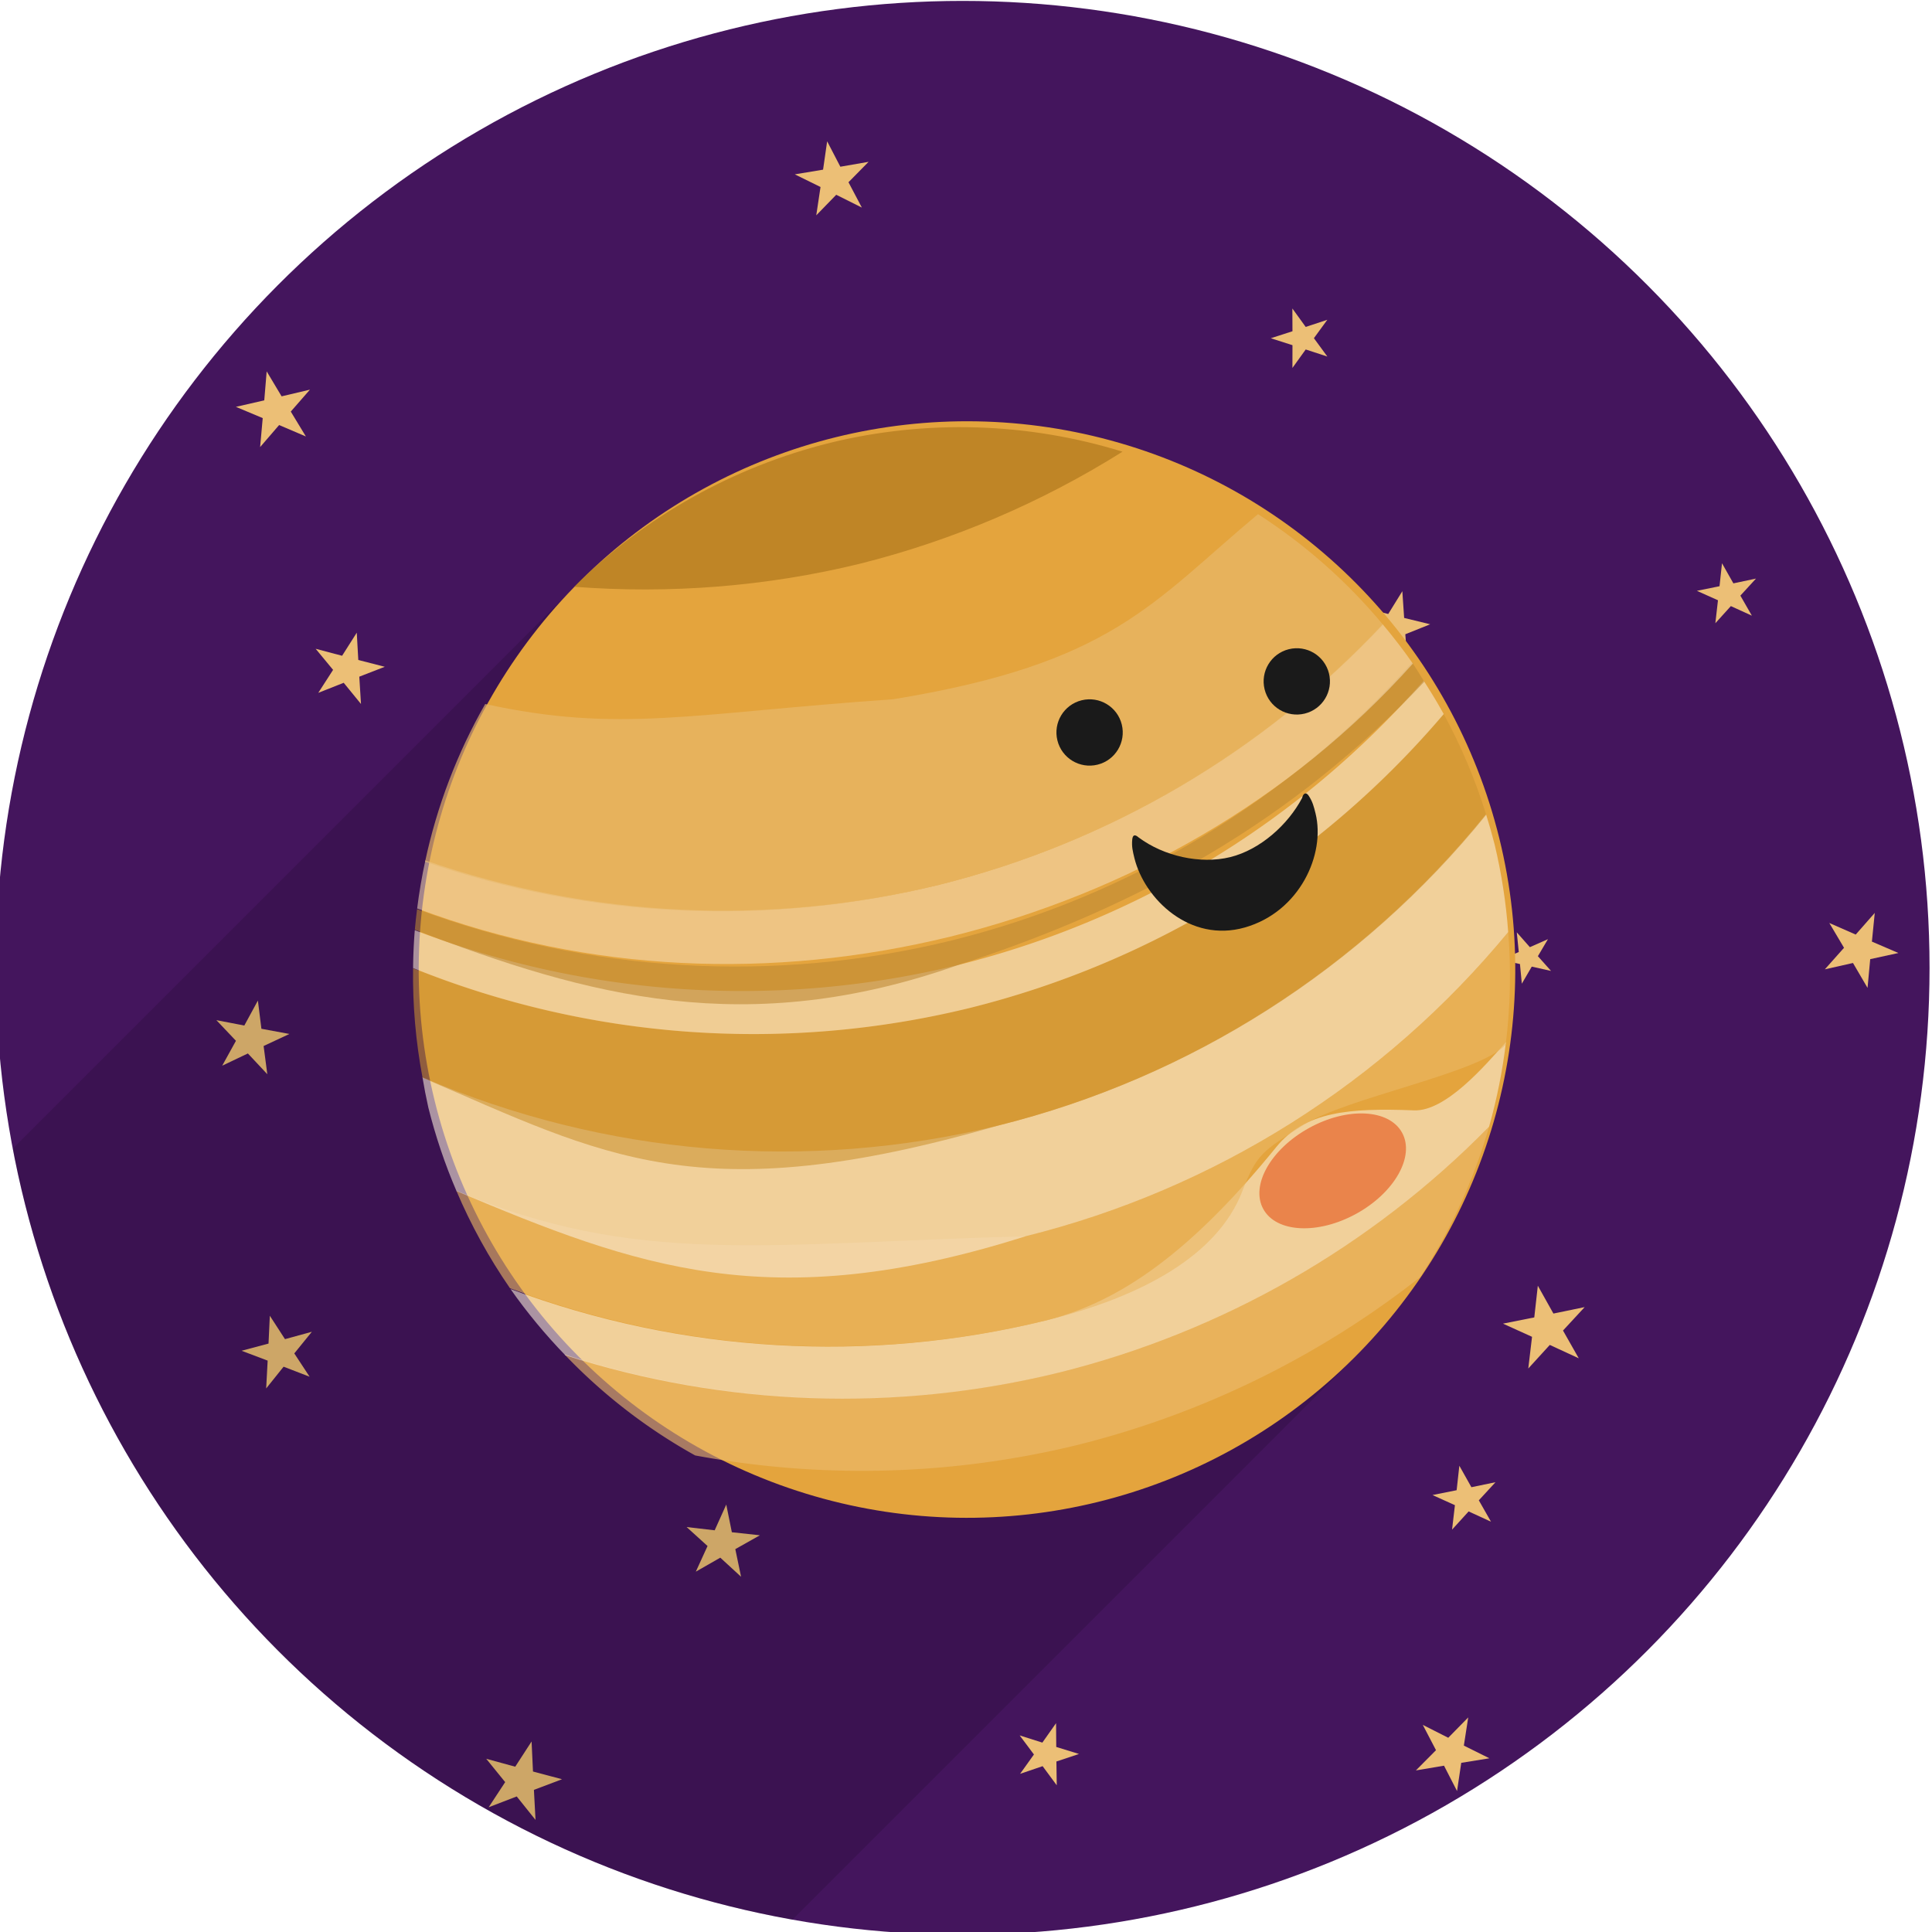 <svg xmlns:dc="http://purl.org/dc/elements/1.1/" xmlns:cc="http://creativecommons.org/ns#" xmlns:rdf="http://www.w3.org/1999/02/22-rdf-syntax-ns#" xmlns:svg="http://www.w3.org/2000/svg" xmlns="http://www.w3.org/2000/svg" xmlns:xlink="http://www.w3.org/1999/xlink" version="1.1" id="svg5553" viewBox="23.82 162.96 85.75 85.75">
  <defs id="defs5547">
    <radialGradient xlink:href="#linearGradient1459" id="radialGradient14804" gradientUnits="userSpaceOnUse" gradientTransform="matrix(1.028,0,4.1358409e-7,2.146,8.735,813.934)" cx="-258.588" cy="-310.025" fx="-258.588" fy="-310.025" r="51.93"/>
    <linearGradient id="linearGradient1459">
      <stop style="stop-color:#666666;stop-opacity:0" offset="0" id="stop1455"/>
      <stop style="stop-color:#343434;stop-opacity:0.294" offset="1" id="stop1457"/>
    </linearGradient>
    <radialGradient xlink:href="#linearGradient1459" id="radialGradient15142" gradientUnits="userSpaceOnUse" gradientTransform="matrix(0.85,0,3.4196675e-7,1.774,3162.52,291.287)" cx="-258.588" cy="-310.025" fx="-258.588" fy="-310.025" r="51.93"/>
  </defs>
  <g id="layer1">
    <g id="g18121" transform="matrix(0.253,0,0,0.253,214.052,122.879)">
      <g id="g18558">
        <circle style="fill:#44155d;fill-opacity:1;stroke:none;stroke-width:2.646;stroke-linecap:round;stroke-linejoin:bevel;stroke-miterlimit:4;stroke-dasharray:none" id="circle14252" cx="-583.029" cy="328.209" r="169.627"/>
        <path style="color:#000000;clip-rule:nonzero;display:inline;overflow:visible;visibility:visible;isolation:auto;mix-blend-mode:normal;color-interpolation:sRGB;color-interpolation-filters:linearRGB;solid-color:#000000;solid-opacity:1;vector-effect:none;fill:#ecbf76;fill-opacity:1;fill-rule:nonzero;stroke:none;stroke-width:0.837;stroke-linecap:round;stroke-linejoin:round;stroke-miterlimit:10;stroke-dasharray:none;stroke-dashoffset:0;stroke-opacity:1;color-rendering:auto;image-rendering:auto;shape-rendering:auto;text-rendering:auto;enable-background:accumulate" id="use14562" d="m -600.708,194.839 -4.496,-2.247 -3.503,3.605 0.748,-4.97 -4.511,-2.217 4.958,-0.824 0.715,-4.975 2.317,4.46 4.952,-0.86 -3.526,3.582 z"/>
        <path style="color:#000000;clip-rule:nonzero;display:inline;overflow:visible;visibility:visible;isolation:auto;mix-blend-mode:normal;color-interpolation:sRGB;color-interpolation-filters:linearRGB;solid-color:#000000;solid-opacity:1;vector-effect:none;fill:#ecbf76;fill-opacity:1;fill-rule:nonzero;stroke:none;stroke-width:0.85;stroke-linecap:round;stroke-linejoin:round;stroke-miterlimit:10;stroke-dasharray:none;stroke-dashoffset:0;stroke-opacity:1;color-rendering:auto;image-rendering:auto;shape-rendering:auto;text-rendering:auto;enable-background:accumulate" id="use14564" d="m -698.244,234.994 -4.695,-2.006 -3.333,3.868 0.457,-5.085 -4.708,-1.975 4.978,-1.137 0.423,-5.088 2.619,4.383 4.969,-1.173 -3.359,3.846 z"/>
        <path style="color:#000000;clip-rule:nonzero;display:inline;overflow:visible;visibility:visible;isolation:auto;mix-blend-mode:normal;color-interpolation:sRGB;color-interpolation-filters:linearRGB;solid-color:#000000;solid-opacity:1;vector-effect:none;fill:#ecbf76;fill-opacity:1;fill-rule:nonzero;stroke:none;stroke-width:0.824;stroke-linecap:round;stroke-linejoin:round;stroke-miterlimit:10;stroke-dasharray:none;stroke-dashoffset:0;stroke-opacity:1;color-rendering:auto;image-rendering:auto;shape-rendering:auto;text-rendering:auto;enable-background:accumulate" id="use14566" d="m -621.899,435.035 -3.644,-3.35 -4.296,2.459 2.06,-4.501 -3.666,-3.326 4.917,0.569 2.031,-4.514 0.979,4.853 4.921,0.534 -4.313,2.43 z"/>
        <path style="color:#000000;clip-rule:nonzero;display:inline;overflow:visible;visibility:visible;isolation:auto;mix-blend-mode:normal;color-interpolation:sRGB;color-interpolation-filters:linearRGB;solid-color:#000000;solid-opacity:1;vector-effect:none;fill:#ecbf76;fill-opacity:1;fill-rule:nonzero;stroke:none;stroke-width:0.814;stroke-linecap:round;stroke-linejoin:round;stroke-miterlimit:10;stroke-dasharray:none;stroke-dashoffset:0;stroke-opacity:1;color-rendering:auto;image-rendering:auto;shape-rendering:auto;text-rendering:auto;enable-background:accumulate" id="use14568" d="m -697.592,399.942 -4.562,-1.758 -3.057,3.816 0.262,-4.883 -4.574,-1.728 4.725,-1.259 0.23,-4.884 2.658,4.104 4.715,-1.293 -3.082,3.796 z"/>
        <path style="color:#000000;clip-rule:nonzero;display:inline;overflow:visible;visibility:visible;isolation:auto;mix-blend-mode:normal;color-interpolation:sRGB;color-interpolation-filters:linearRGB;solid-color:#000000;solid-opacity:1;vector-effect:none;fill:#ecbf76;fill-opacity:1;fill-rule:nonzero;stroke:none;stroke-width:0.577;stroke-linecap:round;stroke-linejoin:round;stroke-miterlimit:10;stroke-dasharray:none;stroke-dashoffset:0;stroke-opacity:1;color-rendering:auto;image-rendering:auto;shape-rendering:auto;text-rendering:auto;enable-background:accumulate" id="use14570" d="m -479.803,328.754 -3.383,-0.755 -1.744,2.996 -0.328,-3.451 -3.388,-0.732 3.181,-1.378 -0.35,-3.449 2.294,2.599 3.171,-1.401 -1.763,2.985 z"/>
        <path style="color:#000000;clip-rule:nonzero;display:inline;overflow:visible;visibility:visible;isolation:auto;mix-blend-mode:normal;color-interpolation:sRGB;color-interpolation-filters:linearRGB;solid-color:#000000;solid-opacity:1;vector-effect:none;fill:#ecbf76;fill-opacity:1;fill-rule:nonzero;stroke:none;stroke-width:0.665;stroke-linecap:round;stroke-linejoin:round;stroke-miterlimit:10;stroke-dasharray:none;stroke-dashoffset:0;stroke-opacity:1;color-rendering:auto;image-rendering:auto;shape-rendering:auto;text-rendering:auto;enable-background:accumulate" id="use14572" d="m -519.046,220.972 -3.796,-1.242 -2.333,3.242 0.01,-3.994 -3.804,-1.217 3.802,-1.226 -0.018,-3.994 2.341,3.236 3.793,-1.253 -2.355,3.227 z"/>
        <path style="color:#000000;clip-rule:nonzero;display:inline;overflow:visible;visibility:visible;isolation:auto;mix-blend-mode:normal;color-interpolation:sRGB;color-interpolation-filters:linearRGB;solid-color:#000000;solid-opacity:1;vector-effect:none;fill:#ecbf76;fill-opacity:1;fill-rule:nonzero;stroke:none;stroke-width:0.799;stroke-linecap:round;stroke-linejoin:round;stroke-miterlimit:10;stroke-dasharray:none;stroke-dashoffset:0;stroke-opacity:1;color-rendering:auto;image-rendering:auto;shape-rendering:auto;text-rendering:auto;enable-background:accumulate" id="use14574" d="m -688.576,281.922 -3.033,-3.717 -4.461,1.765 2.598,-4.033 -3.057,-3.697 4.639,1.225 2.572,-4.051 0.269,4.79 4.647,1.192 -4.473,1.736 z"/>
        <path style="color:#000000;clip-rule:nonzero;display:inline;overflow:visible;visibility:visible;isolation:auto;mix-blend-mode:normal;color-interpolation:sRGB;color-interpolation-filters:linearRGB;solid-color:#000000;solid-opacity:1;vector-effect:none;fill:#ecbf76;fill-opacity:1;fill-rule:nonzero;stroke:none;stroke-width:0.831;stroke-linecap:round;stroke-linejoin:round;stroke-miterlimit:10;stroke-dasharray:none;stroke-dashoffset:0;stroke-opacity:1;color-rendering:auto;image-rendering:auto;shape-rendering:auto;text-rendering:auto;enable-background:accumulate" id="use14576" d="m -705.01,346.875 -3.409,-3.643 -4.504,2.146 2.411,-4.367 -3.433,-3.62 4.899,0.944 2.382,-4.383 0.617,4.95 4.905,0.908 -4.518,2.116 z"/>
        <path style="color:#000000;clip-rule:nonzero;display:inline;overflow:visible;visibility:visible;isolation:auto;mix-blend-mode:normal;color-interpolation:sRGB;color-interpolation-filters:linearRGB;solid-color:#000000;solid-opacity:1;vector-effect:none;fill:#ecbf76;fill-opacity:1;fill-rule:nonzero;stroke:none;stroke-width:0.782;stroke-linecap:round;stroke-linejoin:round;stroke-miterlimit:10;stroke-dasharray:none;stroke-dashoffset:0;stroke-opacity:1;color-rendering:auto;image-rendering:auto;shape-rendering:auto;text-rendering:auto;enable-background:accumulate" id="use14578" d="m -505.021,274.379 -3.013,-3.605 -4.348,1.78 2.498,-3.979 -3.037,-3.586 4.557,1.146 2.472,-3.996 0.318,4.688 4.565,1.113 -4.36,1.751 z"/>
        <path style="color:#000000;clip-rule:nonzero;display:inline;overflow:visible;visibility:visible;isolation:auto;mix-blend-mode:normal;color-interpolation:sRGB;color-interpolation-filters:linearRGB;solid-color:#000000;solid-opacity:1;vector-effect:none;fill:#ecbf76;fill-opacity:1;fill-rule:nonzero;stroke:none;stroke-width:0.822;stroke-linecap:round;stroke-linejoin:round;stroke-miterlimit:10;stroke-dasharray:none;stroke-dashoffset:0;stroke-opacity:1;color-rendering:auto;image-rendering:auto;shape-rendering:auto;text-rendering:auto;enable-background:accumulate" id="use14580" d="m -492.188,320.466 -4.519,-1.982 -3.257,3.707 0.489,-4.91 -4.532,-1.952 4.821,-1.052 0.457,-4.913 2.491,4.26 4.813,-1.087 -3.282,3.685 z"/>
        <path style="color:#000000;clip-rule:nonzero;display:inline;overflow:visible;visibility:visible;isolation:auto;mix-blend-mode:normal;color-interpolation:sRGB;color-interpolation-filters:linearRGB;solid-color:#000000;solid-opacity:1;vector-effect:none;fill:#ecbf76;fill-opacity:1;fill-rule:nonzero;stroke:none;stroke-width:0.842;stroke-linecap:round;stroke-linejoin:round;stroke-miterlimit:10;stroke-dasharray:none;stroke-dashoffset:0;stroke-opacity:1;color-rendering:auto;image-rendering:auto;shape-rendering:auto;text-rendering:auto;enable-background:accumulate" id="use14582" d="m -424.28,331.729 -2.554,-4.368 -4.936,1.112 3.365,-3.779 -2.583,-4.351 4.634,2.033 3.34,-3.801 -0.501,5.035 4.648,1.999 -4.944,1.079 z"/>
        <path style="color:#000000;clip-rule:nonzero;display:inline;overflow:visible;visibility:visible;isolation:auto;mix-blend-mode:normal;color-interpolation:sRGB;color-interpolation-filters:linearRGB;solid-color:#000000;solid-opacity:1;vector-effect:none;fill:#ecbf76;fill-opacity:1;fill-rule:nonzero;stroke:none;stroke-width:0.932;stroke-linecap:round;stroke-linejoin:round;stroke-miterlimit:10;stroke-dasharray:none;stroke-dashoffset:0;stroke-opacity:1;color-rendering:auto;image-rendering:auto;shape-rendering:auto;text-rendering:auto;enable-background:accumulate" id="use14584" d="m -474.941,396.71 -5.083,-2.345 -3.773,4.135 0.659,-5.559 -5.098,-2.311 5.491,-1.091 0.622,-5.563 2.734,4.885 5.483,-1.13 -3.801,4.11 z"/>
        <path style="color:#000000;clip-rule:nonzero;display:inline;overflow:visible;visibility:visible;isolation:auto;mix-blend-mode:normal;color-interpolation:sRGB;color-interpolation-filters:linearRGB;solid-color:#000000;solid-opacity:1;vector-effect:none;fill:#ecbf76;fill-opacity:1;fill-rule:nonzero;stroke:none;stroke-width:0.833;stroke-linecap:round;stroke-linejoin:round;stroke-miterlimit:10;stroke-dasharray:none;stroke-dashoffset:0;stroke-opacity:1;color-rendering:auto;image-rendering:auto;shape-rendering:auto;text-rendering:auto;enable-background:accumulate" id="use14586" d="m -496.294,472.631 -2.285,-4.452 -4.935,0.83 3.528,-3.549 -2.315,-4.437 4.465,2.259 3.504,-3.572 -0.768,4.945 4.482,2.226 -4.94,0.798 z"/>
        <path style="color:#000000;clip-rule:nonzero;display:inline;overflow:visible;visibility:visible;isolation:auto;mix-blend-mode:normal;color-interpolation:sRGB;color-interpolation-filters:linearRGB;solid-color:#000000;solid-opacity:1;vector-effect:none;fill:#ecbf76;fill-opacity:1;fill-rule:nonzero;stroke:none;stroke-width:0.719;stroke-linecap:round;stroke-linejoin:round;stroke-miterlimit:10;stroke-dasharray:none;stroke-dashoffset:0;stroke-opacity:1;color-rendering:auto;image-rendering:auto;shape-rendering:auto;text-rendering:auto;enable-background:accumulate" id="use14588" d="m -490.336,425.378 -3.925,-1.804 -2.908,3.195 0.503,-4.291 -3.937,-1.779 4.237,-0.847 0.475,-4.294 2.115,3.767 4.23,-0.877 -2.929,3.176 z"/>
        <path style="color:#000000;clip-rule:nonzero;display:inline;overflow:visible;visibility:visible;isolation:auto;mix-blend-mode:normal;color-interpolation:sRGB;color-interpolation-filters:linearRGB;solid-color:#000000;solid-opacity:1;vector-effect:none;fill:#ecbf76;fill-opacity:1;fill-rule:nonzero;stroke:none;stroke-width:0.695;stroke-linecap:round;stroke-linejoin:round;stroke-miterlimit:10;stroke-dasharray:none;stroke-dashoffset:0;stroke-opacity:1;color-rendering:auto;image-rendering:auto;shape-rendering:auto;text-rendering:auto;enable-background:accumulate" id="use14590" d="m -566.519,471.621 -2.479,-3.358 -3.951,1.346 2.428,-3.396 -2.502,-3.342 3.98,1.26 2.405,-3.412 0.032,4.174 3.989,1.231 -3.96,1.32 z"/>
        <path style="color:#000000;clip-rule:nonzero;display:inline;overflow:visible;visibility:visible;isolation:auto;mix-blend-mode:normal;color-interpolation:sRGB;color-interpolation-filters:linearRGB;solid-color:#000000;solid-opacity:1;vector-effect:none;fill:#ecbf76;fill-opacity:1;fill-rule:nonzero;stroke:none;stroke-width:0.878;stroke-linecap:round;stroke-linejoin:round;stroke-miterlimit:10;stroke-dasharray:none;stroke-dashoffset:0;stroke-opacity:1;color-rendering:auto;image-rendering:auto;shape-rendering:auto;text-rendering:auto;enable-background:accumulate" id="use14592" d="m -657.958,477.693 -3.297,-4.118 -4.923,1.896 2.897,-4.409 -3.324,-4.096 5.088,1.393 2.868,-4.427 0.247,5.269 5.098,1.357 -4.935,1.864 z"/>
        <path style="color:#000000;clip-rule:nonzero;display:inline;overflow:visible;visibility:visible;isolation:auto;mix-blend-mode:normal;color-interpolation:sRGB;color-interpolation-filters:linearRGB;solid-color:#000000;solid-opacity:1;vector-effect:none;fill:#ecbf76;fill-opacity:1;fill-rule:nonzero;stroke:none;stroke-width:0.675;stroke-linecap:round;stroke-linejoin:round;stroke-miterlimit:10;stroke-dasharray:none;stroke-dashoffset:0;stroke-opacity:1;color-rendering:auto;image-rendering:auto;shape-rendering:auto;text-rendering:auto;enable-background:accumulate" id="use14596" d="m -444.571,266.433 -3.689,-1.682 -2.72,3.007 0.46,-4.029 -3.7,-1.658 3.974,-0.807 0.433,-4.031 1.996,3.529 3.967,-0.836 -2.74,2.989 z"/>
        <path id="path14602" style="fill:#000000;fill-opacity:0.13;stroke:none;stroke-width:5.428;stroke-linecap:round;stroke-linejoin:bevel;stroke-miterlimit:4;stroke-dasharray:none" d="m -650.338,260.611 -99.325,99.325 a 169.627,169.627 0 0 0 136.787,135.253 l 98.558,-98.558 z"/>
        <g id="g14650" style="stroke-width:1.349" transform="matrix(0.928,-0.311,0.311,0.928,-276.316,-279.906)">
          <g id="g14642" transform="rotate(4.679,250.44,4085.625)" style="stroke-width:1.349">
            <circle r="98.274" cy="562.795" cx="-784.749" id="circle14618" style="color:#000000;clip-rule:nonzero;display:inline;overflow:visible;visibility:visible;opacity:1;isolation:auto;mix-blend-mode:normal;color-interpolation:sRGB;color-interpolation-filters:linearRGB;solid-color:#000000;solid-opacity:1;vector-effect:none;fill:#e4a43d;fill-opacity:1;fill-rule:nonzero;stroke:none;stroke-width:0.674;stroke-linecap:round;stroke-linejoin:round;stroke-miterlimit:10;stroke-dasharray:none;stroke-dashoffset:0;stroke-opacity:1;color-rendering:auto;image-rendering:auto;shape-rendering:auto;text-rendering:auto;enable-background:accumulate"/>
            <path transform="scale(0.265)" id="path14620" d="m -3287.959,2311.338 a 371.429,371.429 0 0 0 69.457,87.51 615.665,615.665 0 0 0 252.522,55.012 615.665,615.665 0 0 0 252.393,-54.705 371.429,371.429 0 0 0 69.697,-87.672 615.665,615.665 0 0 1 -322.09,91.869 615.665,615.665 0 0 1 -321.978,-92.014 z" style="color:#000000;clip-rule:nonzero;display:inline;overflow:visible;visibility:visible;opacity:1;isolation:auto;mix-blend-mode:normal;color-interpolation:sRGB;color-interpolation-filters:linearRGB;solid-color:#000000;solid-opacity:1;vector-effect:none;fill:#ebbb6e;fill-opacity:0.617;fill-rule:nonzero;stroke:none;stroke-width:2.549;stroke-linecap:round;stroke-linejoin:round;stroke-miterlimit:10;stroke-dasharray:none;stroke-dashoffset:0;stroke-opacity:1;color-rendering:auto;image-rendering:auto;shape-rendering:auto;text-rendering:auto;enable-background:accumulate"/>
            <path transform="scale(0.265)" id="path14622" d="m -2619.092,2258.644 c -17.73,12.19 -50.87,35.873 -71.413,29.967 -42.468,-12.209 -71.691,-16.919 -96.553,1.875 -72.875,55.09 -127.732,76.34 -178.923,76.5 -123.779,-0.092 -244.655,-37.493 -346.857,-107.32 7.057,18.124 15.527,35.666 25.332,52.463 96.714,59.473 207.989,91.043 321.525,91.223 113.792,-0.271 225.283,-32.074 322.094,-91.877 9.638,-16.933 17.928,-34.597 24.795,-52.83 z" style="color:#000000;clip-rule:nonzero;display:inline;overflow:visible;visibility:visible;opacity:1;isolation:auto;mix-blend-mode:normal;color-interpolation:sRGB;color-interpolation-filters:linearRGB;solid-color:#000000;solid-opacity:1;vector-effect:none;fill:#faefdc;fill-opacity:0.587;fill-rule:nonzero;stroke:none;stroke-width:2.549;stroke-linecap:round;stroke-linejoin:round;stroke-miterlimit:10;stroke-dasharray:none;stroke-dashoffset:0;stroke-opacity:1;color-rendering:auto;image-rendering:auto;shape-rendering:auto;text-rendering:auto;enable-background:accumulate"/>
            <path transform="scale(0.265)" id="path14624" d="m -3332.479,2186.326 c 4.001,24.848 10.517,49.225 19.447,72.756 102.19,70.072 223.145,107.679 347.051,107.904 66.224,-0.015 122.714,-14.725 149.478,-52.904 15.809,-22.551 19.6,-23.048 50.732,-33.714 32.418,-11.107 124.595,-5.47 146.085,-20.098 9.108,-23.718 15.759,-48.307 19.848,-73.383 -105.878,78.683 -234.229,121.278 -366.143,121.51 -173.515,-37.694 -260.591,-43.115 -366.498,-122.07 z" style="color:#000000;clip-rule:nonzero;display:inline;overflow:visible;visibility:visible;opacity:1;isolation:auto;mix-blend-mode:normal;color-interpolation:sRGB;color-interpolation-filters:linearRGB;solid-color:#000000;solid-opacity:1;vector-effect:none;fill:#eab765;fill-opacity:0.617;fill-rule:nonzero;stroke:none;stroke-width:2.549;stroke-linecap:round;stroke-linejoin:round;stroke-miterlimit:10;stroke-dasharray:none;stroke-dashoffset:0;stroke-opacity:1;color-rendering:auto;image-rendering:auto;shape-rendering:auto;text-rendering:auto;enable-background:accumulate"/>
            <path transform="scale(0.265)" id="path14626" d="m -2595.307,2105.76 c -106.621,81.032 -236.756,125.09 -370.674,125.494 -133.749,-0.285 -263.768,-44.117 -370.391,-124.867 -0.538,6.893 -0.884,13.799 -1.037,20.711 0.055,19.939 1.715,39.841 4.965,59.514 105.932,78.846 185.922,133.664 366.463,121.785 131.931,-0.26 260.289,-42.895 366.158,-121.619 3.361,-19.719 5.124,-39.677 5.271,-59.68 -0.047,-7.118 -0.299,-14.234 -0.756,-21.338 z" style="color:#000000;clip-rule:nonzero;display:inline;overflow:visible;visibility:visible;opacity:1;isolation:auto;mix-blend-mode:normal;color-interpolation:sRGB;color-interpolation-filters:linearRGB;solid-color:#000000;solid-opacity:1;vector-effect:none;fill:#faefdc;fill-opacity:0.587;fill-rule:nonzero;stroke:none;stroke-width:2.549;stroke-linecap:round;stroke-linejoin:round;stroke-miterlimit:10;stroke-dasharray:none;stroke-dashoffset:0;stroke-opacity:1;color-rendering:auto;image-rendering:auto;shape-rendering:auto;text-rendering:auto;enable-background:accumulate"/>
            <path transform="scale(0.265)" id="path14628" d="m -2606.92,2032.941 c -104.536,75.471 -230.128,116.219 -359.061,116.496 -128.845,-0.218 -254.374,-40.853 -358.904,-116.182 -6.276,24.018 -10.129,48.605 -11.5,73.392 106.659,80.659 159.537,132.97 370.404,124.606 133.873,-0.277 264.009,-44.182 370.688,-125.062 -1.422,-24.743 -5.317,-49.282 -11.627,-73.25 z" style="color:#000000;clip-rule:nonzero;display:inline;overflow:visible;visibility:visible;opacity:1;isolation:auto;mix-blend-mode:normal;color-interpolation:sRGB;color-interpolation-filters:linearRGB;solid-color:#000000;solid-opacity:1;vector-effect:none;fill:#cd9232;fill-opacity:0.587;fill-rule:nonzero;stroke:none;stroke-width:2.549;stroke-linecap:round;stroke-linejoin:round;stroke-miterlimit:10;stroke-dasharray:none;stroke-dashoffset:0;stroke-opacity:1;color-rendering:auto;image-rendering:auto;shape-rendering:auto;text-rendering:auto;enable-background:accumulate"/>
            <path transform="scale(0.265)" id="path14630" d="m -2614.654,2007.978 a 615.665,615.665 0 0 1 -351.326,111.34 615.665,615.665 0 0 1 -351.611,-110.826 371.429,371.429 0 0 0 -7.25,24.596 615.665,615.665 0 0 0 358.861,116.35 615.665,615.665 0 0 0 359.113,-116.264 371.429,371.429 0 0 0 -7.787,-25.195 z" style="color:#000000;clip-rule:nonzero;display:inline;overflow:visible;visibility:visible;opacity:1;isolation:auto;mix-blend-mode:normal;color-interpolation:sRGB;color-interpolation-filters:linearRGB;solid-color:#000000;solid-opacity:1;vector-effect:none;fill:#f9e9d1;fill-opacity:0.587;fill-rule:nonzero;stroke:none;stroke-width:2.549;stroke-linecap:round;stroke-linejoin:round;stroke-miterlimit:10;stroke-dasharray:none;stroke-dashoffset:0;stroke-opacity:1;color-rendering:auto;image-rendering:auto;shape-rendering:auto;text-rendering:auto;enable-background:accumulate"/>
            <path transform="scale(0.265)" id="path14632" d="m -2619.25,1994.145 c -102.085,70.055 -222.92,107.704 -346.731,108.031 -123.706,-0.073 -244.52,-37.411 -346.697,-107.147 -1.688,4.367 -3.294,8.766 -4.816,13.193 103.073,72.066 200.492,125.989 351.514,111.096 128.765,-9.173 243.38,-40.678 351.59,-110.543 -1.518,-4.91 -3.139,-9.788 -4.859,-14.631 z" style="color:#000000;clip-rule:nonzero;display:inline;overflow:visible;visibility:visible;opacity:1;isolation:auto;mix-blend-mode:normal;color-interpolation:sRGB;color-interpolation-filters:linearRGB;solid-color:#000000;solid-opacity:1;vector-effect:none;fill:#be8833;fill-opacity:0.587;fill-rule:nonzero;stroke:none;stroke-width:2.549;stroke-linecap:round;stroke-linejoin:round;stroke-miterlimit:10;stroke-dasharray:none;stroke-dashoffset:0;stroke-opacity:1;color-rendering:auto;image-rendering:auto;shape-rendering:auto;text-rendering:auto;enable-background:accumulate"/>
            <path transform="scale(0.265)" id="path14634" d="m -2632.406,1964.33 c -99.329,64.485 -215.149,98.953 -333.574,99.273 -118.353,-0.343 -234.098,-34.791 -333.377,-99.221 -4.837,9.882 -9.233,19.974 -13.174,30.246 102.09,69.849 221.843,104.591 345.541,104.812 123.817,-0.013 245.764,-34.623 348.03,-104.426 -4.018,-10.425 -8.504,-20.664 -13.445,-30.686 z" style="color:#000000;clip-rule:nonzero;display:inline;overflow:visible;visibility:visible;opacity:1;isolation:auto;mix-blend-mode:normal;color-interpolation:sRGB;color-interpolation-filters:linearRGB;solid-color:#000000;solid-opacity:1;vector-effect:none;fill:#f5ddb8;fill-opacity:0.566;fill-rule:nonzero;stroke:none;stroke-width:2.549;stroke-linecap:round;stroke-linejoin:round;stroke-miterlimit:10;stroke-dasharray:none;stroke-dashoffset:0;stroke-opacity:1;color-rendering:auto;image-rendering:auto;shape-rendering:auto;text-rendering:auto;enable-background:accumulate"/>
            <path transform="scale(0.265)" id="path14636" d="m -3234.742,1871.367 c -26.375,27.74 -48.303,59.391 -65.008,93.83 99.479,64.215 215.365,98.382 333.769,98.406 118.44,-0.213 234.305,-34.585 333.701,-98.994 -16.547,-34.027 -38.197,-65.326 -64.199,-92.812 -83.929,41.011 -119.521,74.509 -269.502,62.508 -135.623,-23.6 -185.093,-21.887 -268.762,-62.938 z" style="color:#000000;clip-rule:nonzero;display:inline;overflow:visible;visibility:visible;opacity:1;isolation:auto;mix-blend-mode:normal;color-interpolation:sRGB;color-interpolation-filters:linearRGB;solid-color:#000000;solid-opacity:1;vector-effect:none;fill:#eaba6c;fill-opacity:0.668;fill-rule:nonzero;stroke:none;stroke-width:2.549;stroke-linecap:round;stroke-linejoin:round;stroke-miterlimit:10;stroke-dasharray:none;stroke-dashoffset:0;stroke-opacity:1;color-rendering:auto;image-rendering:auto;shape-rendering:auto;text-rendering:auto;enable-background:accumulate"/>
            <path transform="scale(0.265)" id="path14638" d="m -2965.981,1755.67 c -67.367,0.136 -133.69,18.299 -191.373,53.098 61.679,20.295 126.441,30.999 191.373,31.138 64.786,-0.258 129.125,-10.741 190.643,-31.061 -57.568,-34.642 -123.455,-53.019 -190.643,-53.176 z" style="color:#000000;clip-rule:nonzero;display:inline;overflow:visible;visibility:visible;opacity:1;isolation:auto;mix-blend-mode:normal;color-interpolation:sRGB;color-interpolation-filters:linearRGB;solid-color:#000000;solid-opacity:1;vector-effect:none;fill:#a66f17;fill-opacity:0.587;fill-rule:nonzero;stroke:none;stroke-width:2.549;stroke-linecap:round;stroke-linejoin:round;stroke-miterlimit:10;stroke-dasharray:none;stroke-dashoffset:0;stroke-opacity:1;color-rendering:auto;image-rendering:auto;shape-rendering:auto;text-rendering:auto;enable-background:accumulate"/>
            <ellipse transform="rotate(-15)" ry="8.774" rx="14.197" cy="403.743" cx="-863.668" id="ellipse14640" style="color:#000000;clip-rule:nonzero;display:inline;overflow:visible;visibility:visible;opacity:1;isolation:auto;mix-blend-mode:normal;color-interpolation:sRGB;color-interpolation-filters:linearRGB;solid-color:#000000;solid-opacity:1;vector-effect:none;fill:#ea844b;fill-opacity:1;fill-rule:nonzero;stroke:none;stroke-width:0.674;stroke-linecap:round;stroke-linejoin:round;stroke-miterlimit:10;stroke-dasharray:none;stroke-dashoffset:0;stroke-opacity:1;color-rendering:auto;image-rendering:auto;shape-rendering:auto;text-rendering:auto;enable-background:accumulate"/>
          </g>
          <circle style="color:#000000;clip-rule:nonzero;display:inline;overflow:visible;visibility:visible;opacity:1;isolation:auto;mix-blend-mode:normal;color-interpolation:sRGB;color-interpolation-filters:linearRGB;solid-color:#000000;solid-opacity:1;vector-effect:none;fill:#1a1a1a;fill-opacity:1;fill-rule:nonzero;stroke:none;stroke-width:0.674;stroke-linecap:round;stroke-linejoin:round;stroke-miterlimit:10;stroke-dasharray:none;stroke-dashoffset:0;stroke-opacity:1;color-rendering:auto;image-rendering:auto;shape-rendering:auto;text-rendering:auto;enable-background:accumulate" id="circle14644" cx="-382.547" cy="492.751" r="5.943" transform="rotate(4.679)"/>
          <circle r="5.943" cy="492.751" cx="-420.798" id="circle14646" style="color:#000000;clip-rule:nonzero;display:inline;overflow:visible;visibility:visible;opacity:1;isolation:auto;mix-blend-mode:normal;color-interpolation:sRGB;color-interpolation-filters:linearRGB;solid-color:#000000;solid-opacity:1;vector-effect:none;fill:#1a1a1a;fill-opacity:1;fill-rule:nonzero;stroke:none;stroke-width:0.674;stroke-linecap:round;stroke-linejoin:round;stroke-miterlimit:10;stroke-dasharray:none;stroke-dashoffset:0;stroke-opacity:1;color-rendering:auto;image-rendering:auto;shape-rendering:auto;text-rendering:auto;enable-background:accumulate" transform="rotate(4.679)"/>
          <path style="color:#000000;clip-rule:nonzero;display:inline;overflow:visible;visibility:visible;opacity:1;isolation:auto;mix-blend-mode:normal;color-interpolation:sRGB;color-interpolation-filters:linearRGB;solid-color:#000000;solid-opacity:1;vector-effect:none;fill:#1a1a1a;fill-opacity:1;fill-rule:nonzero;stroke:none;stroke-width:0.674;stroke-linecap:round;stroke-linejoin:round;stroke-miterlimit:10;stroke-dasharray:none;stroke-dashoffset:0;stroke-opacity:1;color-rendering:auto;image-rendering:auto;shape-rendering:auto;text-rendering:auto;enable-background:accumulate" d="m -427.186,480.005 c -3.918,3.745 -10.069,6.419 -15.601,5.973 -5.509,-0.458 -11.252,-3.953 -14.456,-8.571 -0.453,-0.799 -0.864,-0.743 -1.193,-0.007 -0.524,1.176 -0.584,2.016 -0.692,3.278 -0.617,7.542 4.611,17.633 14.821,18.09 10.21,0.456 17.889,-7.82 18.507,-15.362 0.097,-1.258 0.174,-2.117 -0.148,-3.358 -0.21,-0.91 -0.871,-0.72 -1.237,-0.043 z" id="path14648"/>
        </g>
      </g>
      
    </g>
  </g>
</svg>